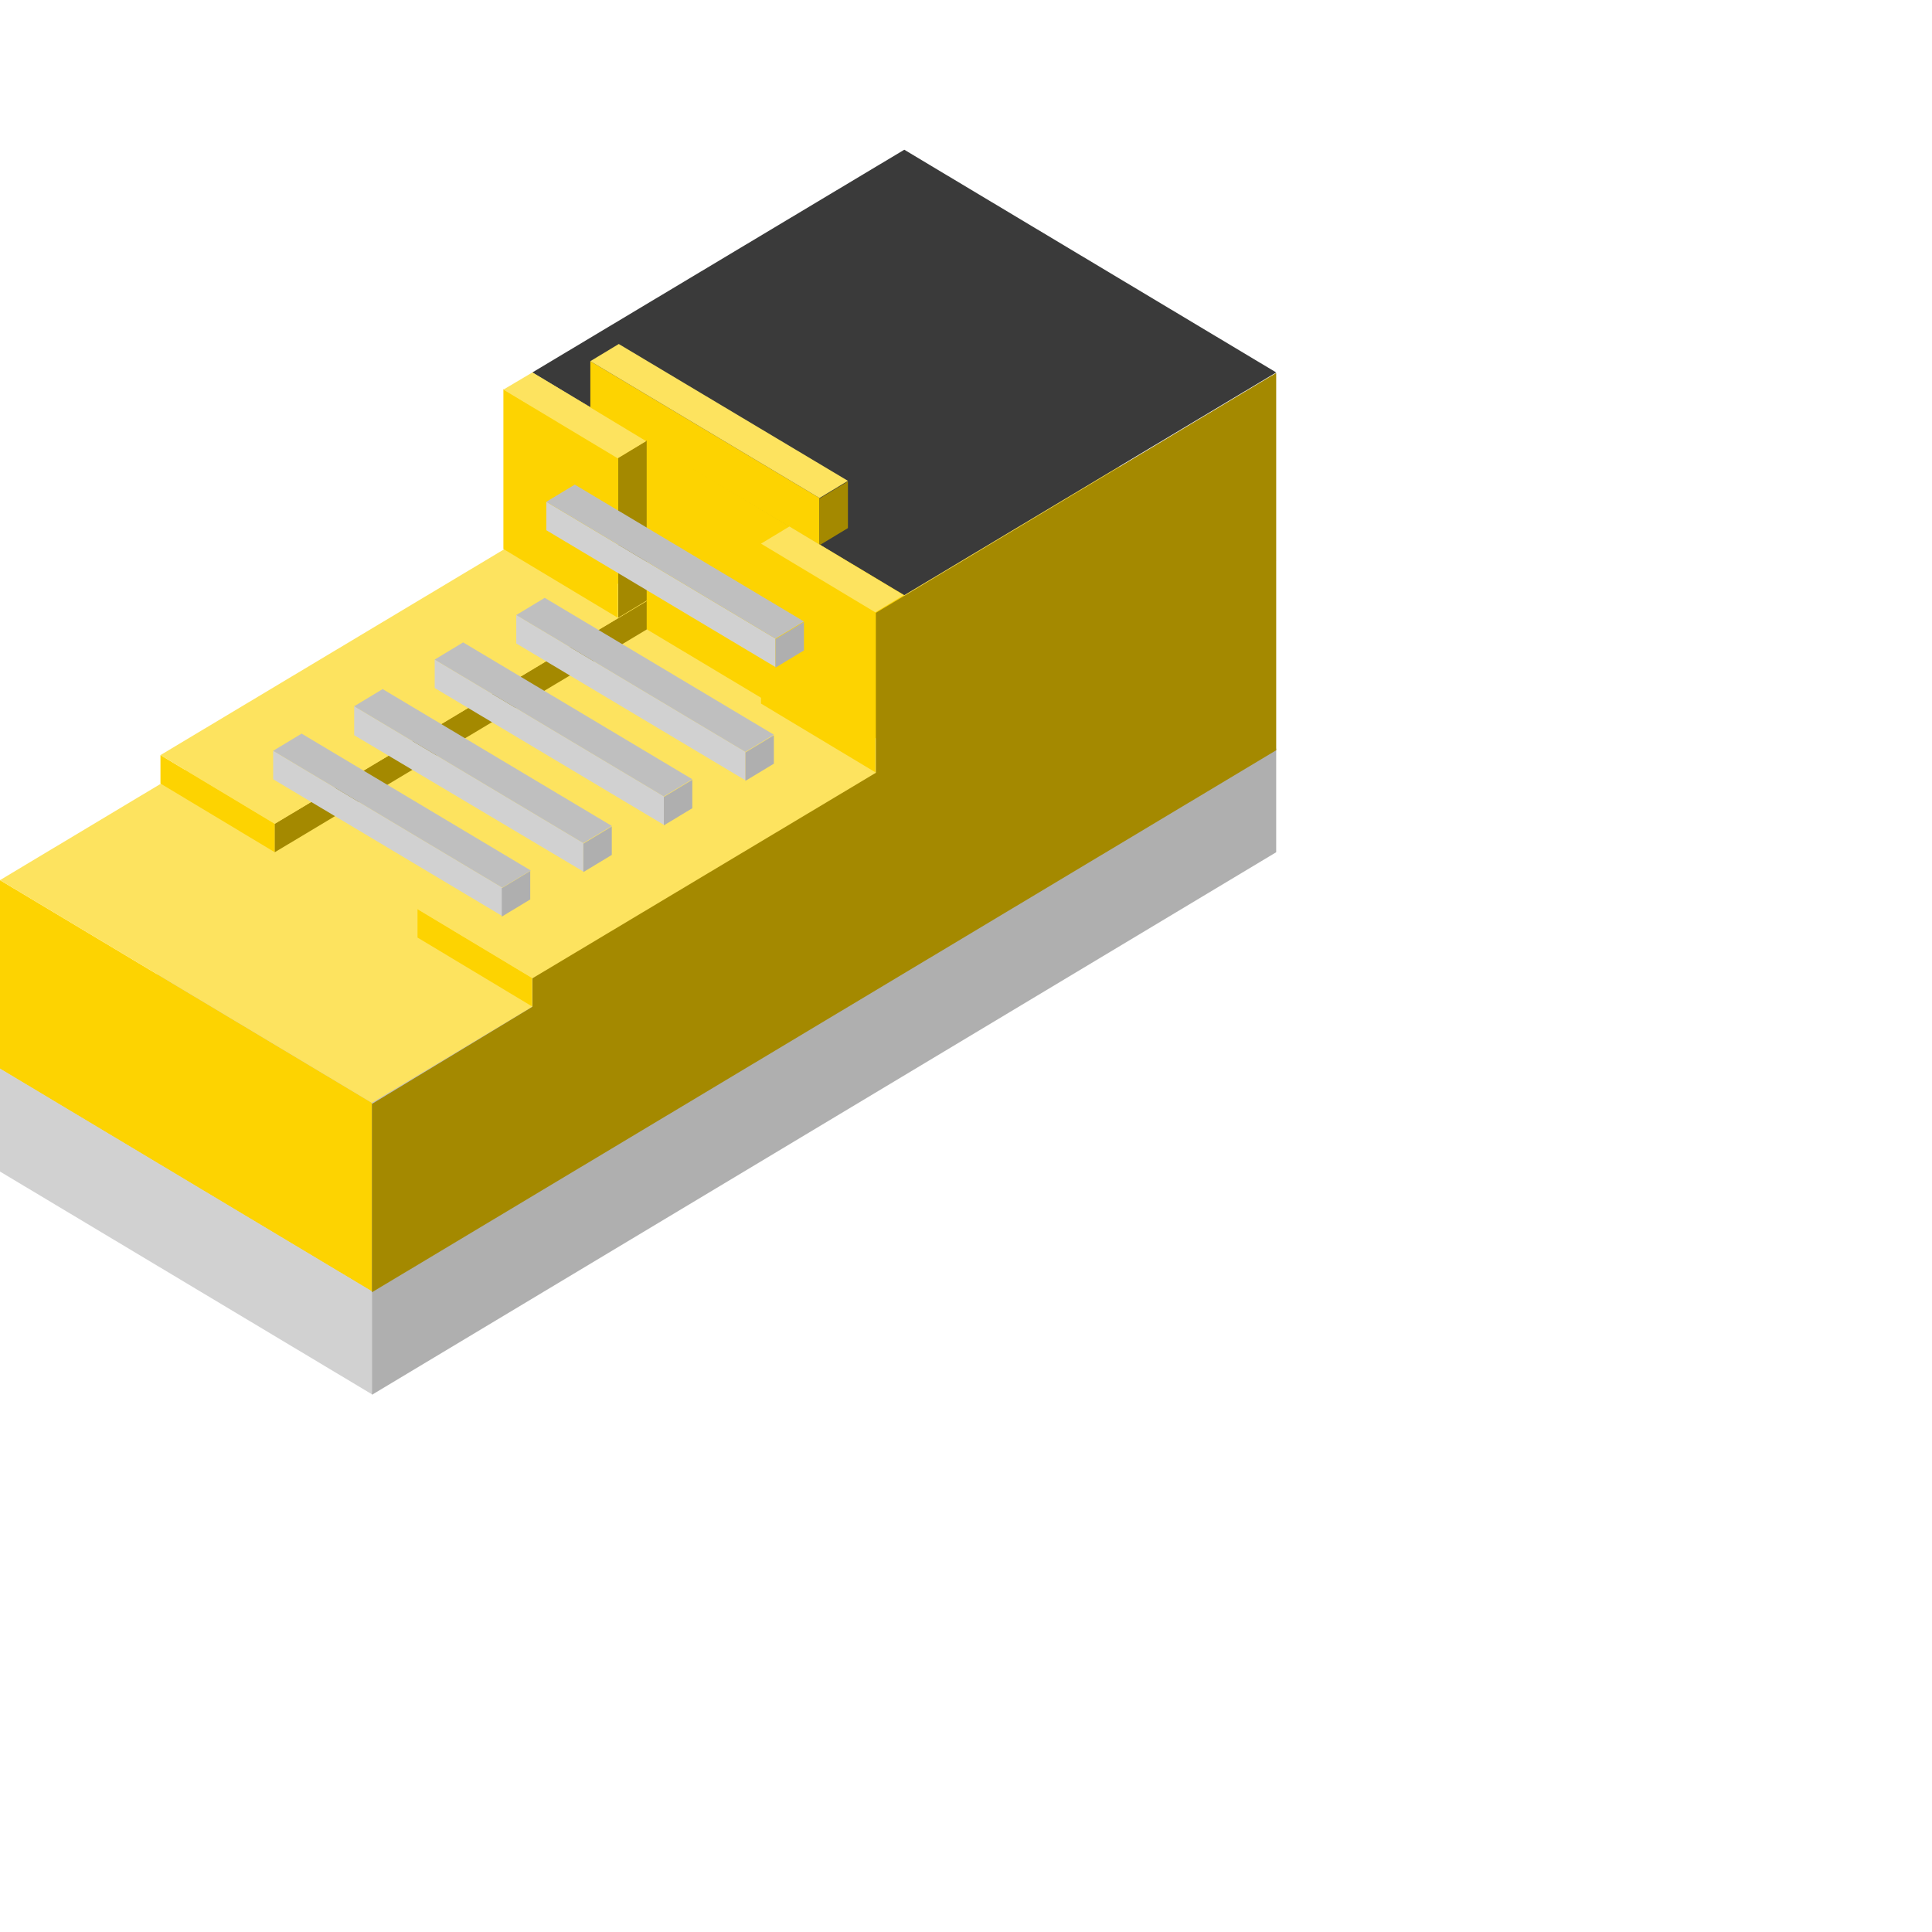 <?xml version="1.0" encoding="utf-8"?>
<!-- Generator: Adobe Illustrator 22.1.0, SVG Export Plug-In . SVG Version: 6.00 Build 0)  -->
<svg version="1.0" id="Layer_1" xmlns="http://www.w3.org/2000/svg" xmlns:xlink="http://www.w3.org/1999/xlink" x="0px" y="0px"
	 viewBox="0 0 360 360" style="enable-background:new 0 0 360 360;" xml:space="preserve">
<style type="text/css">
	.st0{fill:#D1D1D1;}
	.st1{fill:#AFAFAF;}
	.st2{fill:#BFBFBF;}
	.st3{fill:#FDD301;}
	.st4{fill:#FDE35F;}
	.st5{fill:#3A3A3A;}
	.st6{fill:#A48900;}
</style>
<g>
	<g>
		<path class="st0" d="M0,199.1l69.3,41.5v19.2L0,218.3V199.1z"/>
		<path class="st1" d="M237.8,139.5L69.3,240.7v19.2l168.5-101.1V139.5z"/>
		<path class="st2" d="M0,199.1l69.3,41.5l168.5-101.1L168.5,98L0,199.1z"/>
		<path class="st3" d="M0,164l69.3,41.5v35.1L0,199.1V164z"/>
		<path class="st4" d="M0,164l69.3,41.5l168.5-101L168.5,63L0,164z"/>
		<path class="st3" d="M99.2,69.4l69.3,41.5V146l-69.3-41.5V69.4z"/>
		<path class="st5" d="M99.2,69.4l69.3,41.5l69.3-41.5l-69.3-41.5L99.2,69.4z"/>
		<path class="st3" d="M110,67.3l42.7,25.5v8.7L110,76.1V67.3z"/>
		<path class="st6" d="M158,89.7l-5.3,3.2v8.7l5.3-3.2V89.7z"/>
		<path class="st4" d="M110,67.3l42.7,25.5l5.3-3.2l-42.7-25.5L110,67.3z"/>
		<path class="st3" d="M77.8,169.4l21.3,12.8v5.3l-21.3-12.8V169.4z"/>
		<path class="st4" d="M77.8,169.4l21.3,12.8l69.3-41.5l-21.3-12.8L77.8,169.4z"/>
		<path class="st3" d="M141.8,101.3l21.3,12.8v29.8l-21.3-12.8V101.3z"/>
		<path class="st4" d="M141.8,101.3l21.3,12.8l5.3-3.2l-21.3-12.8L141.8,101.3z"/>
		<g>
			<path class="st3" d="M29.9,140.7l21.3,12.8v5.3L29.9,146V140.7z"/>
			<path class="st6" d="M120.5,112l-69.3,41.5v5.3l69.3-41.5V112z"/>
			<path class="st4" d="M29.9,140.7l21.3,12.8l69.3-41.5L99.2,99.2L29.9,140.7z"/>
		</g>
		<g>
			<path class="st0" d="M50.9,139.9l42.7,25.5v5.3l-42.7-25.5C50.9,145.2,50.9,139.9,50.9,139.9z"/>
			<path class="st1" d="M98.8,162.3l-5.3,3.2v5.3l5.3-3.2V162.3z"/>
			<path class="st2" d="M50.9,139.9l42.7,25.5l5.3-3.2l-42.7-25.5L50.9,139.9z"/>
		</g>
		<g>
			<path class="st0" d="M66,131.6l42.7,25.5v5.3L66,137V131.6z"/>
			<path class="st1" d="M114,154l-5.3,3.2v5.3l5.3-3.2V154z"/>
			<path class="st2" d="M66,131.6l42.7,25.5l5.3-3.2l-42.7-25.5L66,131.6z"/>
		</g>
		<g>
			<path class="st0" d="M81,122.9l42.7,25.5v5.3L81,128.2V122.9z"/>
			<path class="st1" d="M129,145.3l-5.3,3.2v5.3l5.3-3.2V145.3z"/>
			<path class="st2" d="M81,122.9l42.7,25.5l5.3-3.2l-42.7-25.5L81,122.9z"/>
		</g>
		<g>
			<path class="st0" d="M96.2,114.6l42.7,25.5v5.3l-42.7-25.5V114.6z"/>
			<path class="st1" d="M144.2,137l-5.3,3.2v5.3l5.3-3.2V137z"/>
			<path class="st2" d="M96.2,114.6l42.7,25.5l5.3-3.2l-42.7-25.5L96.2,114.6z"/>
		</g>
		<g>
			<path class="st3" d="M93.8,72.5l21.3,12.8v29.8l-21.3-12.8V72.5z"/>
			<path class="st6" d="M120.5,82.1l-5.3,3.2v29.8l5.3-3.2V82.1z"/>
			<path class="st4" d="M93.8,72.6l21.3,12.8l5.3-3.2L99.2,69.4L93.8,72.6z"/>
		</g>
		<g>
			<path class="st0" d="M101.8,93.5l42.7,25.5v5.3l-42.7-25.5V93.5z"/>
			<path class="st1" d="M149.8,115.9l-5.3,3.2v5.3l5.3-3.2V115.9z"/>
			<path class="st2" d="M101.8,93.5l42.7,25.5l5.3-3.2l-42.7-25.5L101.8,93.5z"/>
		</g>
		<path class="st6" d="M69.3,240.8v-35.1l29.9-18.1v-5.3l64-38.3v-29.8l74.6-44.7v70.3L69.3,240.8z"/>
	</g>
</g>
</svg>
